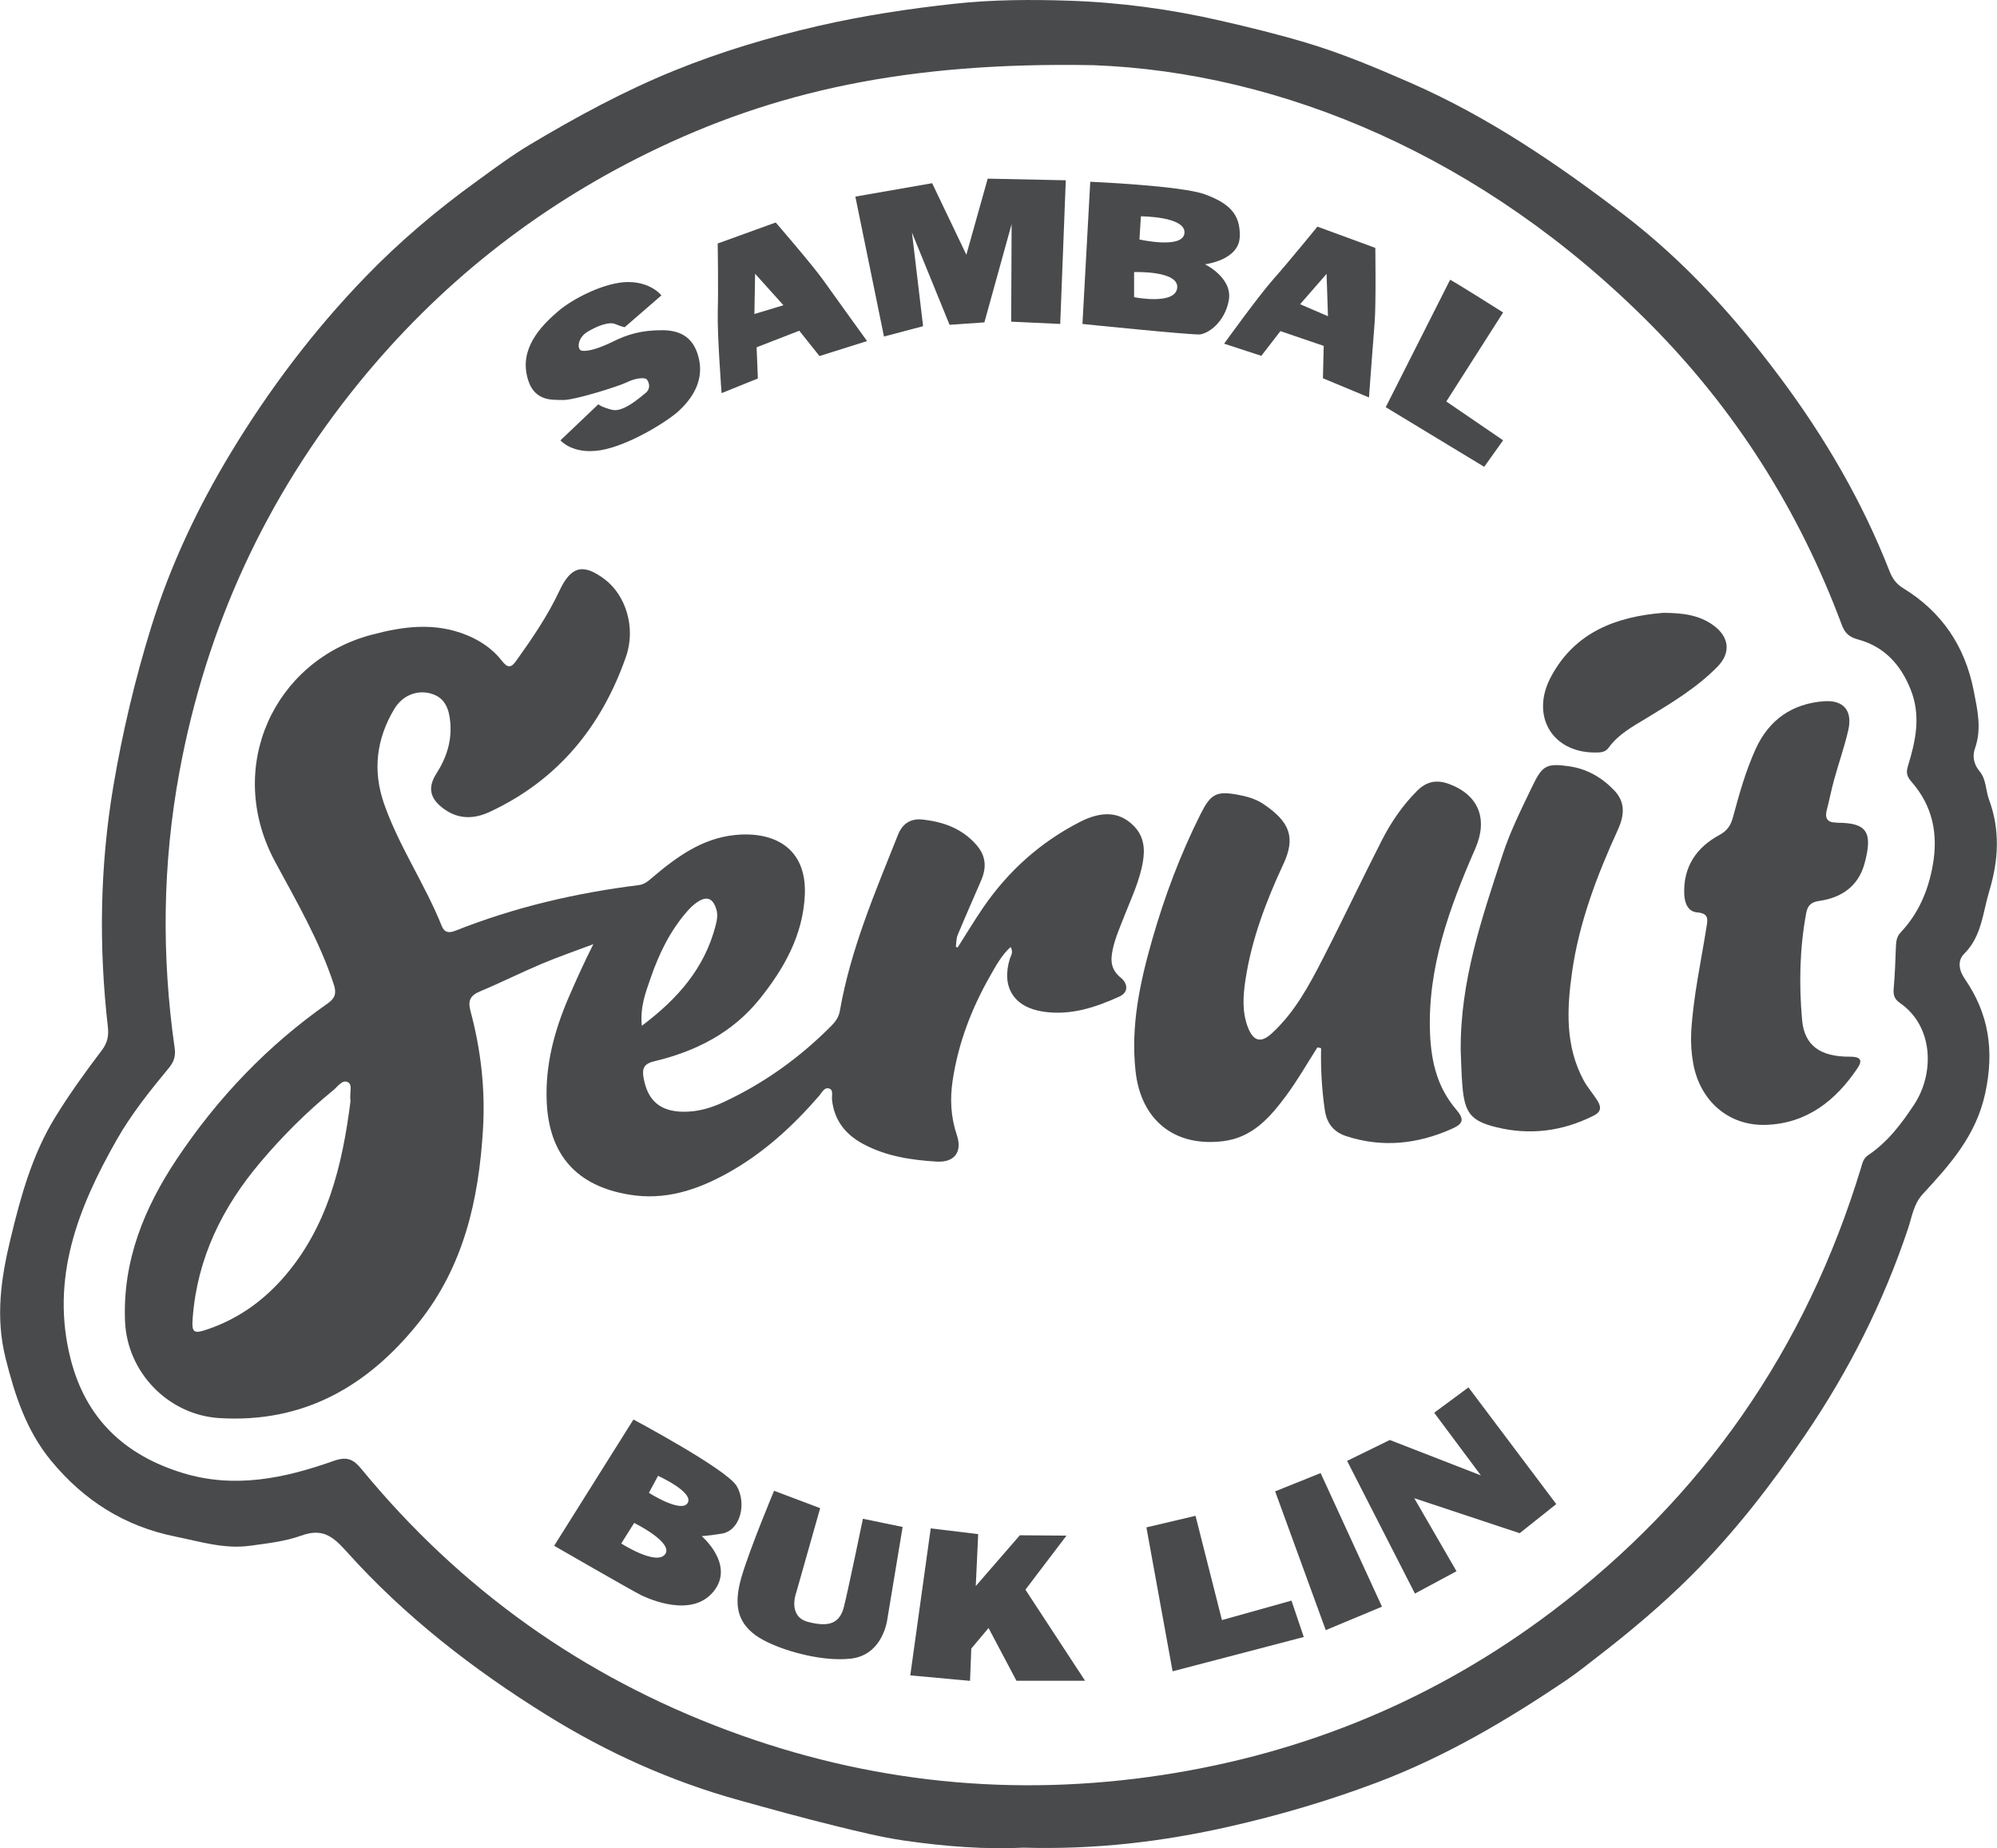 <?xml version="1.0" encoding="UTF-8"?>
<!DOCTYPE svg PUBLIC "-//W3C//DTD SVG 1.1//EN" "http://www.w3.org/Graphics/SVG/1.1/DTD/svg11.dtd">
<!-- Creator: CorelDRAW 2021 (64-Bit) -->
<svg xmlns="http://www.w3.org/2000/svg" xml:space="preserve" width="1272px" height="1177px" version="1.1" style="shape-rendering:geometricPrecision; text-rendering:geometricPrecision; image-rendering:optimizeQuality; fill-rule:evenodd; clip-rule:evenodd"
viewBox="0 0 1272 1177.14"
 xmlns:xlink="http://www.w3.org/1999/xlink"
 xmlns:xodm="http://www.corel.com/coreldraw/odm/2003">
 <defs>
  <style type="text/css">
   <![CDATA[
    .str0 {stroke:#494A4B;stroke-width:0.9;stroke-miterlimit:10}
    .fil0 {fill:none;fill-rule:nonzero}
    .fil1 {fill:#494A4B;fill-rule:nonzero}
   ]]>
  </style>
 </defs>
 <g id="Layer_x0020_1">
  <g id="_2305631576304">
   <path class="fil0" d="M1207.7 602.4c0.14,-3.25 0.63,-6.03 3.06,-8.61 11.36,-12.07 17.54,-26.56 20.43,-42.91 3.51,-19.92 -0.2,-37.73 -13.6,-52.97 -2.92,-3.32 -3.53,-5.83 -2.3,-9.86 4.95,-16.07 8.48,-32.1 1.8,-48.81 -6.33,-15.98 -16.84,-27.39 -33.41,-31.92 -5.81,-1.58 -8.5,-4.01 -10.52,-9.43 -27.1,-72.68 -67.67,-136.91 -122.4,-191.92 -105.87,-106.44 -234.58,-159.98 -354.3,-164.46 -118.93,-2.19 -203.62,16.65 -283.63,55.85 -72.01,35.3 -133.5,84.09 -184.18,146.34 -59.36,72.92 -97.44,155.71 -114.46,248.12 -10.75,58.35 -11.41,116.93 -3.01,175.63 0.71,5.01 -0.37,8.69 -3.58,12.6 -12.1,14.61 -24.03,29.51 -33.39,45.99 -24.61,43.28 -42.35,88.2 -29.3,139.51 9.69,38.03 34.37,61.21 71.25,72.55 33.18,10.21 65.09,3.44 96.36,-7.66 8.57,-3.03 12.6,-0.97 17.69,5.23 62.78,76.41 140.68,131.92 233.23,166.41 89.76,33.5 182.31,42.85 277.13,28.39 91.43,-13.97 174.44,-48.55 248.14,-104.21 96.16,-72.62 161.67,-167.09 196.75,-282.53 0.89,-2.93 1.39,-5.88 4.49,-7.96 12.42,-8.32 21.31,-20.05 29.38,-32.33 13.01,-19.77 12.38,-49.84 -9.11,-64.66 -3.19,-2.21 -4.34,-4.76 -3.99,-8.75 0.8,-9.18 1.13,-18.41 1.47,-27.63z"/>
   <path class="fil1" d="M696.46 41.51c-118.93,-2.19 -203.62,16.65 -283.63,55.85 -72.01,35.3 -133.5,84.09 -184.18,146.34 -59.36,72.92 -97.44,155.71 -114.46,248.12 -10.75,58.35 -11.41,116.93 -3.01,175.63 0.71,5.01 -0.37,8.69 -3.58,12.6 -12.1,14.61 -24.03,29.51 -33.39,45.99 -24.61,43.28 -42.35,88.2 -29.3,139.51 9.69,38.03 34.37,61.21 71.25,72.55 33.18,10.21 65.09,3.44 96.36,-7.66 8.57,-3.03 12.6,-0.97 17.69,5.23 62.78,76.41 140.68,131.92 233.23,166.41 89.76,33.5 182.31,42.85 277.13,28.39 91.43,-13.97 174.44,-48.55 248.14,-104.21 96.16,-72.62 161.67,-167.09 196.75,-282.53 0.89,-2.93 1.39,-5.88 4.49,-7.96 12.42,-8.32 21.31,-20.05 29.38,-32.33 13.01,-19.77 12.38,-49.84 -9.11,-64.66 -3.19,-2.21 -4.34,-4.76 -3.99,-8.75 0.8,-9.18 1.13,-18.41 1.47,-27.63 0.14,-3.25 0.63,-6.03 3.06,-8.61 11.36,-12.07 17.54,-26.56 20.43,-42.91 3.51,-19.92 -0.2,-37.73 -13.6,-52.97 -2.92,-3.32 -3.53,-5.83 -2.3,-9.86 4.95,-16.07 8.48,-32.1 1.8,-48.81 -6.33,-15.98 -16.84,-27.39 -33.41,-31.92 -5.81,-1.58 -8.5,-4.01 -10.52,-9.43 -27.1,-72.68 -67.67,-136.91 -122.4,-191.92 -105.87,-106.44 -234.58,-159.98 -354.3,-164.46zm-44.51 1135.27c-24.11,1.22 -50.24,-0.76 -76.15,-4.53 -14.88,-2.17 -29.56,-5.88 -44.19,-9.45 -20.51,-5.03 -40.9,-10.69 -61.26,-16.35 -43.36,-12.06 -83.82,-30.31 -121.92,-53.97 -47.18,-29.27 -90.87,-63.12 -127.99,-104.58 -8.72,-9.73 -15.4,-14.63 -28.56,-9.88 -10.34,3.73 -21.7,4.96 -32.72,6.48 -16.31,2.25 -31.83,-2.69 -47.62,-5.88 -32.3,-6.55 -58.08,-22.92 -78.94,-48.13 -15.85,-19.21 -23.16,-41.66 -29.1,-65.36 -6.55,-26.17 -2.99,-50.91 3.21,-76.49 6.52,-27.06 13.85,-53.52 28.49,-77.28 9.02,-14.64 19.12,-28.67 29.53,-42.35 3.75,-4.92 4.55,-9.47 3.9,-15.03 -5.85,-51.23 -5.09,-102.23 3.49,-153.21 5.82,-34.36 13.82,-68.13 24.12,-101.39 12.14,-39.16 29.51,-75.95 50.71,-110.99 24.53,-40.57 53,-78.19 85.97,-112.25 21.62,-22.36 45.39,-42.44 70.63,-60.67 11.1,-8.05 22.14,-16.31 33.89,-23.33 29.57,-17.65 59.84,-34.09 91.83,-47.1 29.87,-12.14 60.64,-21.34 92.1,-28.56 28.54,-6.54 57.23,-10.9 86.32,-14.07 24.53,-2.67 48.92,-2.77 73.31,-1.97 32.4,1.08 64.49,5.4 96.26,12.68 18.12,4.14 36.16,8.55 53.96,13.84 22.92,6.78 44.95,16.04 66.81,25.58 49.54,21.62 93.71,51.63 136.56,84.41 38.61,29.58 70.6,64.99 99.28,103.41 28.41,38.01 52.39,78.97 69.76,123.46 1.78,4.49 4.05,7.96 8.8,10.87 24.31,14.89 39.16,36.66 44.73,64.83 2.45,12.47 5.36,24.59 0.83,37.31 -1.69,4.78 -0.74,10 3.1,14.55 4.18,4.97 3.71,11.95 5.9,17.83 7.17,19.43 6.11,38.66 0.19,58.24 -4.2,13.85 -4.75,28.84 -16.09,40.09 -4.23,4.23 -3.36,10.36 0.48,15.92 15.26,22.13 18.86,45.44 13.07,72.55 -5.81,27.25 -22.5,45.68 -39.91,64.57 -5.84,6.35 -6.81,14.44 -9.31,21.88 -15.67,46.81 -37.62,90.44 -65.37,131.22 -21.86,32.16 -45.56,62.75 -73.16,90.25 -18.82,18.75 -39.11,35.73 -60.15,51.93 -6.05,4.66 -11.99,9.47 -18.32,13.76 -38.2,25.87 -77.73,49.2 -121.16,65.6 -30.77,11.62 -62.06,20.83 -94.11,28.1 -42.54,9.67 -85.43,14.76 -131.2,13.46z"/>
   <path class="fil1" d="M408.8 653.31c23.22,-17.39 40.07,-36.99 47,-63.85 0.85,-3.3 1.52,-6.68 0.48,-10.22 -2.12,-7.11 -6.03,-8.8 -12.12,-4.7 -2.34,1.56 -4.49,3.6 -6.35,5.74 -11.02,12.49 -18.11,27.24 -23.46,42.76 -3.13,9.09 -6.77,18.28 -5.55,30.27zm-185.59 48.03c-0.82,-5.49 1.71,-10.58 -1.93,-12.21 -3.4,-1.54 -6.29,3.02 -9.11,5.29 -16.93,13.82 -32.3,29.17 -46.38,45.84 -24.19,28.62 -40.11,60.84 -43.08,98.7 -0.8,9.98 0.39,10.8 9.82,7.55 18.37,-6.31 33.85,-17.09 46.73,-31.4 29.51,-32.85 38.81,-73.46 43.95,-113.77zm386.74 -97.85c5.44,-8.5 10.62,-17.18 16.33,-25.5 15.93,-23.23 36.32,-41.51 61.42,-54.41 14.23,-7.33 25.37,-6.55 34.2,2.17 6.68,6.59 7.54,14.51 6.09,23.12 -2.1,12.33 -7.54,23.52 -12.03,35.04 -2.6,6.7 -5.51,13.22 -7.09,20.33 -1.63,7.29 -1.48,13.21 5.09,18.52 4.08,3.3 5.4,9.04 -0.95,11.95 -15.31,6.98 -31.16,12.16 -48.4,9.63 -18.84,-2.78 -26.91,-15.7 -21.4,-33.66 0.63,-2.06 2.49,-4.05 0.5,-7.56 -5.88,5.42 -9.41,12.07 -13.1,18.56 -11.79,20.68 -20.18,42.58 -23.78,66.24 -1.82,11.9 -1.28,23.44 2.62,34.95 3.69,10.91 -1.65,17.63 -12.79,16.96 -16.22,-0.98 -32.09,-3.34 -46.71,-11.15 -11.47,-6.11 -18.6,-15.09 -20.01,-28.29 -0.26,-2.43 1.04,-6.05 -1.67,-7.05 -3.17,-1.17 -4.66,2.43 -6.44,4.49 -16.87,19.49 -35.69,36.71 -58.33,49.28 -19.51,10.84 -39.92,17.59 -62.83,13.75 -33.38,-5.55 -51.02,-25.26 -52.48,-59.19 -1,-23.6 4.97,-45.65 14.25,-67.01 4.77,-10.99 9.69,-21.89 15.46,-33.3 -10.93,4.12 -22.01,7.91 -32.77,12.45 -13.24,5.59 -26.15,12.05 -39.39,17.6 -6.23,2.61 -7.9,5.88 -6.1,12.51 6.62,24.66 9.5,49.85 7.96,75.35 -2.67,44.69 -12.18,87.23 -41.07,123.25 -32.52,40.59 -73.37,63.96 -126.88,60.67 -32.44,-2.02 -58.7,-29.02 -60.07,-61.56 -1.62,-38.55 12.19,-72.33 33.07,-103.58 25.95,-38.86 57.81,-72.23 96.21,-99.09 4.42,-3.1 5.53,-6.38 3.77,-11.73 -9.08,-27.8 -23.68,-52.8 -37.47,-78.39 -32.41,-60.21 -0.54,-127.99 61.19,-144.47 20.58,-5.51 40.44,-8.13 60.71,0.07 9.02,3.64 16.83,9.02 22.71,16.58 3.68,4.75 5.87,4.25 8.93,-0.06 10.21,-14.27 20.12,-28.73 27.58,-44.65 7.35,-15.67 15,-17.73 28.8,-7.39 13.35,10.04 20.12,30.68 13.61,49.35 -15.5,44.45 -43.45,78.67 -86.82,98.83 -9.54,4.45 -19.34,5.01 -28.75,-1.6 -9.06,-6.38 -11.19,-13.45 -5.18,-22.84 6.44,-10.04 9.89,-20.75 8.82,-32.63 -0.73,-8.39 -3.31,-15.94 -12.72,-18.39 -8.81,-2.32 -17.87,1.48 -22.9,9.85 -11.47,19.12 -13.94,39.29 -6.53,60.54 9.56,27.23 26.11,51.17 36.78,77.9 1.67,4.19 4.77,4.38 8.5,2.91 37.68,-14.96 76.8,-24.11 116.96,-29.1 3.79,-0.48 6.17,-2.75 8.8,-4.97 15.31,-12.98 31.44,-24.71 52.12,-26.9 24.94,-2.65 46.28,7.95 44.84,38.31 -1.21,25.61 -13.31,46.86 -28.83,66.18 -17.29,21.48 -40.77,33.34 -67.11,39.59 -7.09,1.69 -7.79,5.12 -6.68,11.01 2.62,14.1 10.56,20.91 25.06,21.12 9.13,0.16 17.68,-2.32 25.83,-6.13 25.78,-12.01 48.57,-28.36 68.58,-48.53 2.6,-2.6 4.75,-5.51 5.47,-9.54 6.83,-39.14 22.39,-75.41 36.97,-112.01 2.88,-7.22 7.95,-10.82 16.17,-9.85 12.99,1.52 24.44,5.62 33.5,15.7 6.51,7.22 6.98,14.7 3.36,23.07 -4.99,11.58 -10.12,23.12 -14.96,34.78 -0.93,2.26 -0.78,4.97 -1.13,7.46 0.37,0.15 0.74,0.3 1.11,0.46z"/>
   <path class="fil1" d="M839.16 667.08c-6.61,10.3 -12.66,20.99 -19.93,30.77 -10.19,13.7 -21.27,26.58 -39.98,28.95 -31.03,3.88 -52.5,-13.27 -55.94,-44.54 -3.17,-28.73 2.73,-56.22 10.51,-83.5 7.92,-27.71 18,-54.6 30.97,-80.4 6.35,-12.62 9.95,-14.77 23.78,-12.17 5.71,1.07 11.36,2.65 16.16,5.88 17.04,11.47 20.6,21.4 12.75,38.27 -10.95,23.5 -20.21,47.75 -24.14,73.59 -1.56,10.26 -2.3,20.71 1.67,30.71 3.43,8.56 8.18,9.82 15.05,3.55 14.7,-13.44 23.94,-30.81 32.85,-48.2 12.75,-24.78 24.61,-50.02 37.32,-74.85 5.9,-11.54 13.18,-22.22 22.48,-31.51 6.12,-6.07 12.58,-7.19 20.36,-4.29 19.06,7.11 24.79,22.53 16.66,41.13 -16.4,37.58 -30.56,75.85 -28.82,117.92 0.74,17.62 4.57,34.1 16.5,48.07 5.72,6.7 4.66,9.32 -3.17,12.75 -21.61,9.47 -43.69,11.84 -66.45,4.49 -8.31,-2.67 -12.65,-8.14 -13.93,-16.79 -1.9,-13.03 -2.64,-26.12 -2.36,-39.33 -0.78,-0.17 -1.56,-0.33 -2.34,-0.5z"/>
   <path class="fil1" d="M1077.26 657.65c1.26,-22.49 6.14,-44.45 9.65,-66.61 0.8,-4.99 2.06,-9.3 -5.81,-9.93 -5.96,-0.5 -8.02,-5.96 -8.26,-11.6 -0.7,-17.39 7.72,-29.79 22.42,-37.71 5.2,-2.82 7.28,-6.31 8.67,-11.49 3.97,-14.7 8.09,-29.43 14.42,-43.32 8.46,-18.59 23.27,-28.89 43.56,-30.36 12.51,-0.91 18.26,6.09 15.42,18.45 -2.45,10.65 -6.12,20.99 -9.02,31.53 -1.76,6.35 -2.99,12.88 -4.66,19.28 -1.28,5 0.08,7.87 5.59,8 0.58,0.02 1.15,0.13 1.73,0.13 18,0.15 22.25,5.83 16.68,26.1 -3.95,14.34 -14.64,21.66 -28.8,23.68 -5.27,0.76 -7.43,2.93 -8.34,7.85 -4.17,22.55 -4.62,45.3 -2.59,67.98 1.46,16.26 11.54,23.5 30.41,23.37 6.37,-0.04 8.52,1.91 4.94,7.24 -13.97,20.82 -32.4,35.32 -58.39,36.19 -23.79,0.76 -41.92,-15.2 -46.3,-38.98 -1.19,-6.55 -1.6,-13.17 -1.32,-19.8z"/>
   <path class="fil1" d="M930.44 669.25c-0.41,-44.62 13.58,-84.69 26.7,-124.92 4.9,-15.04 12.05,-29.22 18.88,-43.47 6.44,-13.4 9.02,-14.88 23.62,-12.79 11.14,1.6 20.59,7.04 28.4,15.11 7.5,7.72 6.7,16.13 2.45,25.43 -13.31,29.17 -24.72,59.09 -29.18,90.99 -3.26,23.22 -4.3,46.64 7.39,68.38 2.43,4.51 5.94,8.44 8.69,12.8 2.41,3.83 3.04,7.11 -2.23,9.75 -19.86,10.02 -40.66,12.67 -62.1,7.38 -16.2,-3.99 -20.06,-9.15 -21.51,-25.94 -0.71,-8.02 -0.8,-16.11 -1.11,-22.72z"/>
   <path class="fil1" d="M1059.33 390.32c11.49,0.07 22.57,0.98 32.18,8.02 10.06,7.42 11.21,17.41 2.42,26.37 -13.18,13.42 -29.22,23 -45.16,32.7 -8.74,5.31 -17.93,10.19 -24.11,18.84 -2.17,3.01 -5.31,3.01 -8.52,3.03 -27.52,0.11 -41.53,-23.54 -28.1,-48.41 15.19,-28.23 41.28,-38.08 71.29,-40.55z"/>
   <path class="fil1" d="M480.5 199.99l0.46 -25.63 18.04 20.05 -18.5 5.58zm44 -21.38c-6.9,-9.74 -30.42,-36.91 -30.42,-36.91l-36.95 13.38c0,0 0.45,28.8 0.04,43.39 -0.41,14.61 2.43,51.91 2.43,51.91l23.11 -9.33 -0.8 -19.86 27.17 -10.56 12.88 16.14 30.31 -9.55c0,0 -20.88,-28.88 -27.77,-38.61z"/>
   <path class="fil1" d="M397.85 208.42l23.41 -20.29c0,0 -6.44,-8.5 -21.22,-8.5 -14.77,0 -35.39,10.75 -44.19,18.3 -8.81,7.54 -23.9,21.4 -20.54,39.85 3.34,18.45 16.13,16.76 23.27,16.98 7.13,0.22 35.8,-8.83 40.68,-11.28 4.87,-2.43 11.49,-3.62 12.9,-1.56 1.41,2.04 2.36,5.73 -1.11,8.48 -3.47,2.75 -14.16,12.42 -21.23,10.62 -7.09,-1.82 -8.73,-3.53 -8.73,-3.53l-24.14 22.96c0,0 7.7,9.26 25.63,6.29 17.93,-2.99 42.41,-18.34 49.42,-24.72 12.79,-11.64 15.83,-23.59 12.85,-34.73 -2.88,-10.89 -9.73,-16.98 -23.11,-16.98 -13.36,0 -22.01,2.67 -31.29,7.22 -9.28,4.57 -15.8,6.29 -19.58,5.9 -3.77,-0.39 -3.08,-8.18 3.06,-11.95 6.14,-3.77 13.86,-6.77 17.87,-5.12 3.99,1.67 6.05,2.06 6.05,2.06z"/>
   <path class="fil1" d="M828.14 193.76l16.85 -19.34 0.89 26.98 -17.74 -7.64zm47.45 11.93c0.97,-11.88 0.45,-47.81 0.45,-47.81l-36.88 -13.53c0,0 -18.19,22.33 -27.88,33.26 -9.72,10.91 -31.55,41.28 -31.55,41.28l23.7 7.74 12.16 -15.74 27.58 9.41 -0.5 20.62 29.34 12.21c0,0 2.6,-35.54 3.58,-47.44z"/>
   <polygon class="fil1" points="563.05,214.34 544.81,125.22 593.73,116.68 615.52,162.24 629.12,113.78 678.86,114.82 675.32,206.32 644.08,204.87 644.36,142.72 627.01,205.32 604.83,206.88 580.87,148.1 587.96,207.75 "/>
   <path class="fil1" d="M725.78 152.52l0.93 -14.74c0,0 28.54,0 27.76,10.56 -0.78,10.54 -28.69,4.18 -28.69,4.18zm24.05 30.86c-1.26,11.16 -27.45,5.9 -27.45,5.9l0 -15.99c0,0 28.68,-1.08 27.45,10.09zm17.82 -59.54c-14.9,-5.6 -73.2,-8.07 -73.2,-8.07l-4.97 90.57c0,0 69.8,7.13 74.77,6.66 4.96,-0.46 15.8,-7.29 18.45,-21.71 2.62,-14.42 -15.2,-22.96 -15.2,-22.96 0,0 21.55,-2.47 22.18,-17.37 0.61,-14.87 -7.13,-21.55 -22.03,-27.12z"/>
   <path class="fil1" d="M923.68 178.22c0.91,0 33.78,20.79 33.78,20.79l-36.19 56.7 36.19 24.72 -12.05 16.89 -62.73 -37.99 41 -81.11z"/>
   <path class="fil1 str0" d="M438.44 957.37c-4.21,7.53 -25.74,-6.44 -25.74,-6.44l6.22 -11.55c0,0 23.72,10.49 19.52,17.99zm-14.42 32.74c-5.86,8.11 -28.97,-6.91 -28.97,-6.91l8.69 -13.82c0,0 26.13,12.62 20.28,20.73zm44.84 -43.38c-6.16,-10.5 -65.25,-42.05 -65.25,-42.05l-50.04 79.67c0,0 50.63,29.22 55.44,31.44 4.8,2.19 31.62,14.39 45.23,-2.6 13.62,-17.03 -8.41,-35.24 -8.41,-35.24 0,0 4.27,-0.06 13.73,-1.6 11.81,-1.91 15.5,-19.04 9.3,-29.62z"/>
   <path class="fil1" d="M493.03 949.48l29.36 11.08 -15.28 53.9c0,0 -5.68,15.12 7.63,18.56 13.33,3.45 20.08,0.92 22.77,-9.58 2.68,-10.47 12.12,-56.14 12.12,-56.14l25.3 5.23 -9.74 58.69c0,0 -2.53,22.77 -23.2,25.16 -20.66,2.4 -50.26,-6.96 -61.08,-15.12 -10.93,-8.24 -13.92,-18.86 -8.54,-37.14 5.4,-18.26 20.66,-54.64 20.66,-54.64z"/>
   <polygon class="fil1 str0" points="593.21,973.92 622.59,977.49 621.01,1011.45 649.8,978.27 678.4,978.49 652.6,1012.45 690.33,1070.04 647.72,1070.04 629.75,1036.08 618.23,1049.78 617.43,1070.04 580.31,1066.65 "/>
   <polygon class="fil1" points="730.22,972.79 761.51,965.42 778.34,1031.83 822.64,1019.43 830.46,1042.61 746.9,1064.46 "/>
   <polygon class="fil1" points="812.23,949.85 841.2,938.2 880.29,1023.29 844.47,1038.23 "/>
   <polygon class="fil1" points="901.28,1014.94 858.07,930.44 885.28,917.13 943.32,939.7 913.55,899.78 935.39,883.63 991.31,957.96 968,976.5 900.85,954.21 927.76,1000.72 "/>
  </g>
 </g>
</svg>
